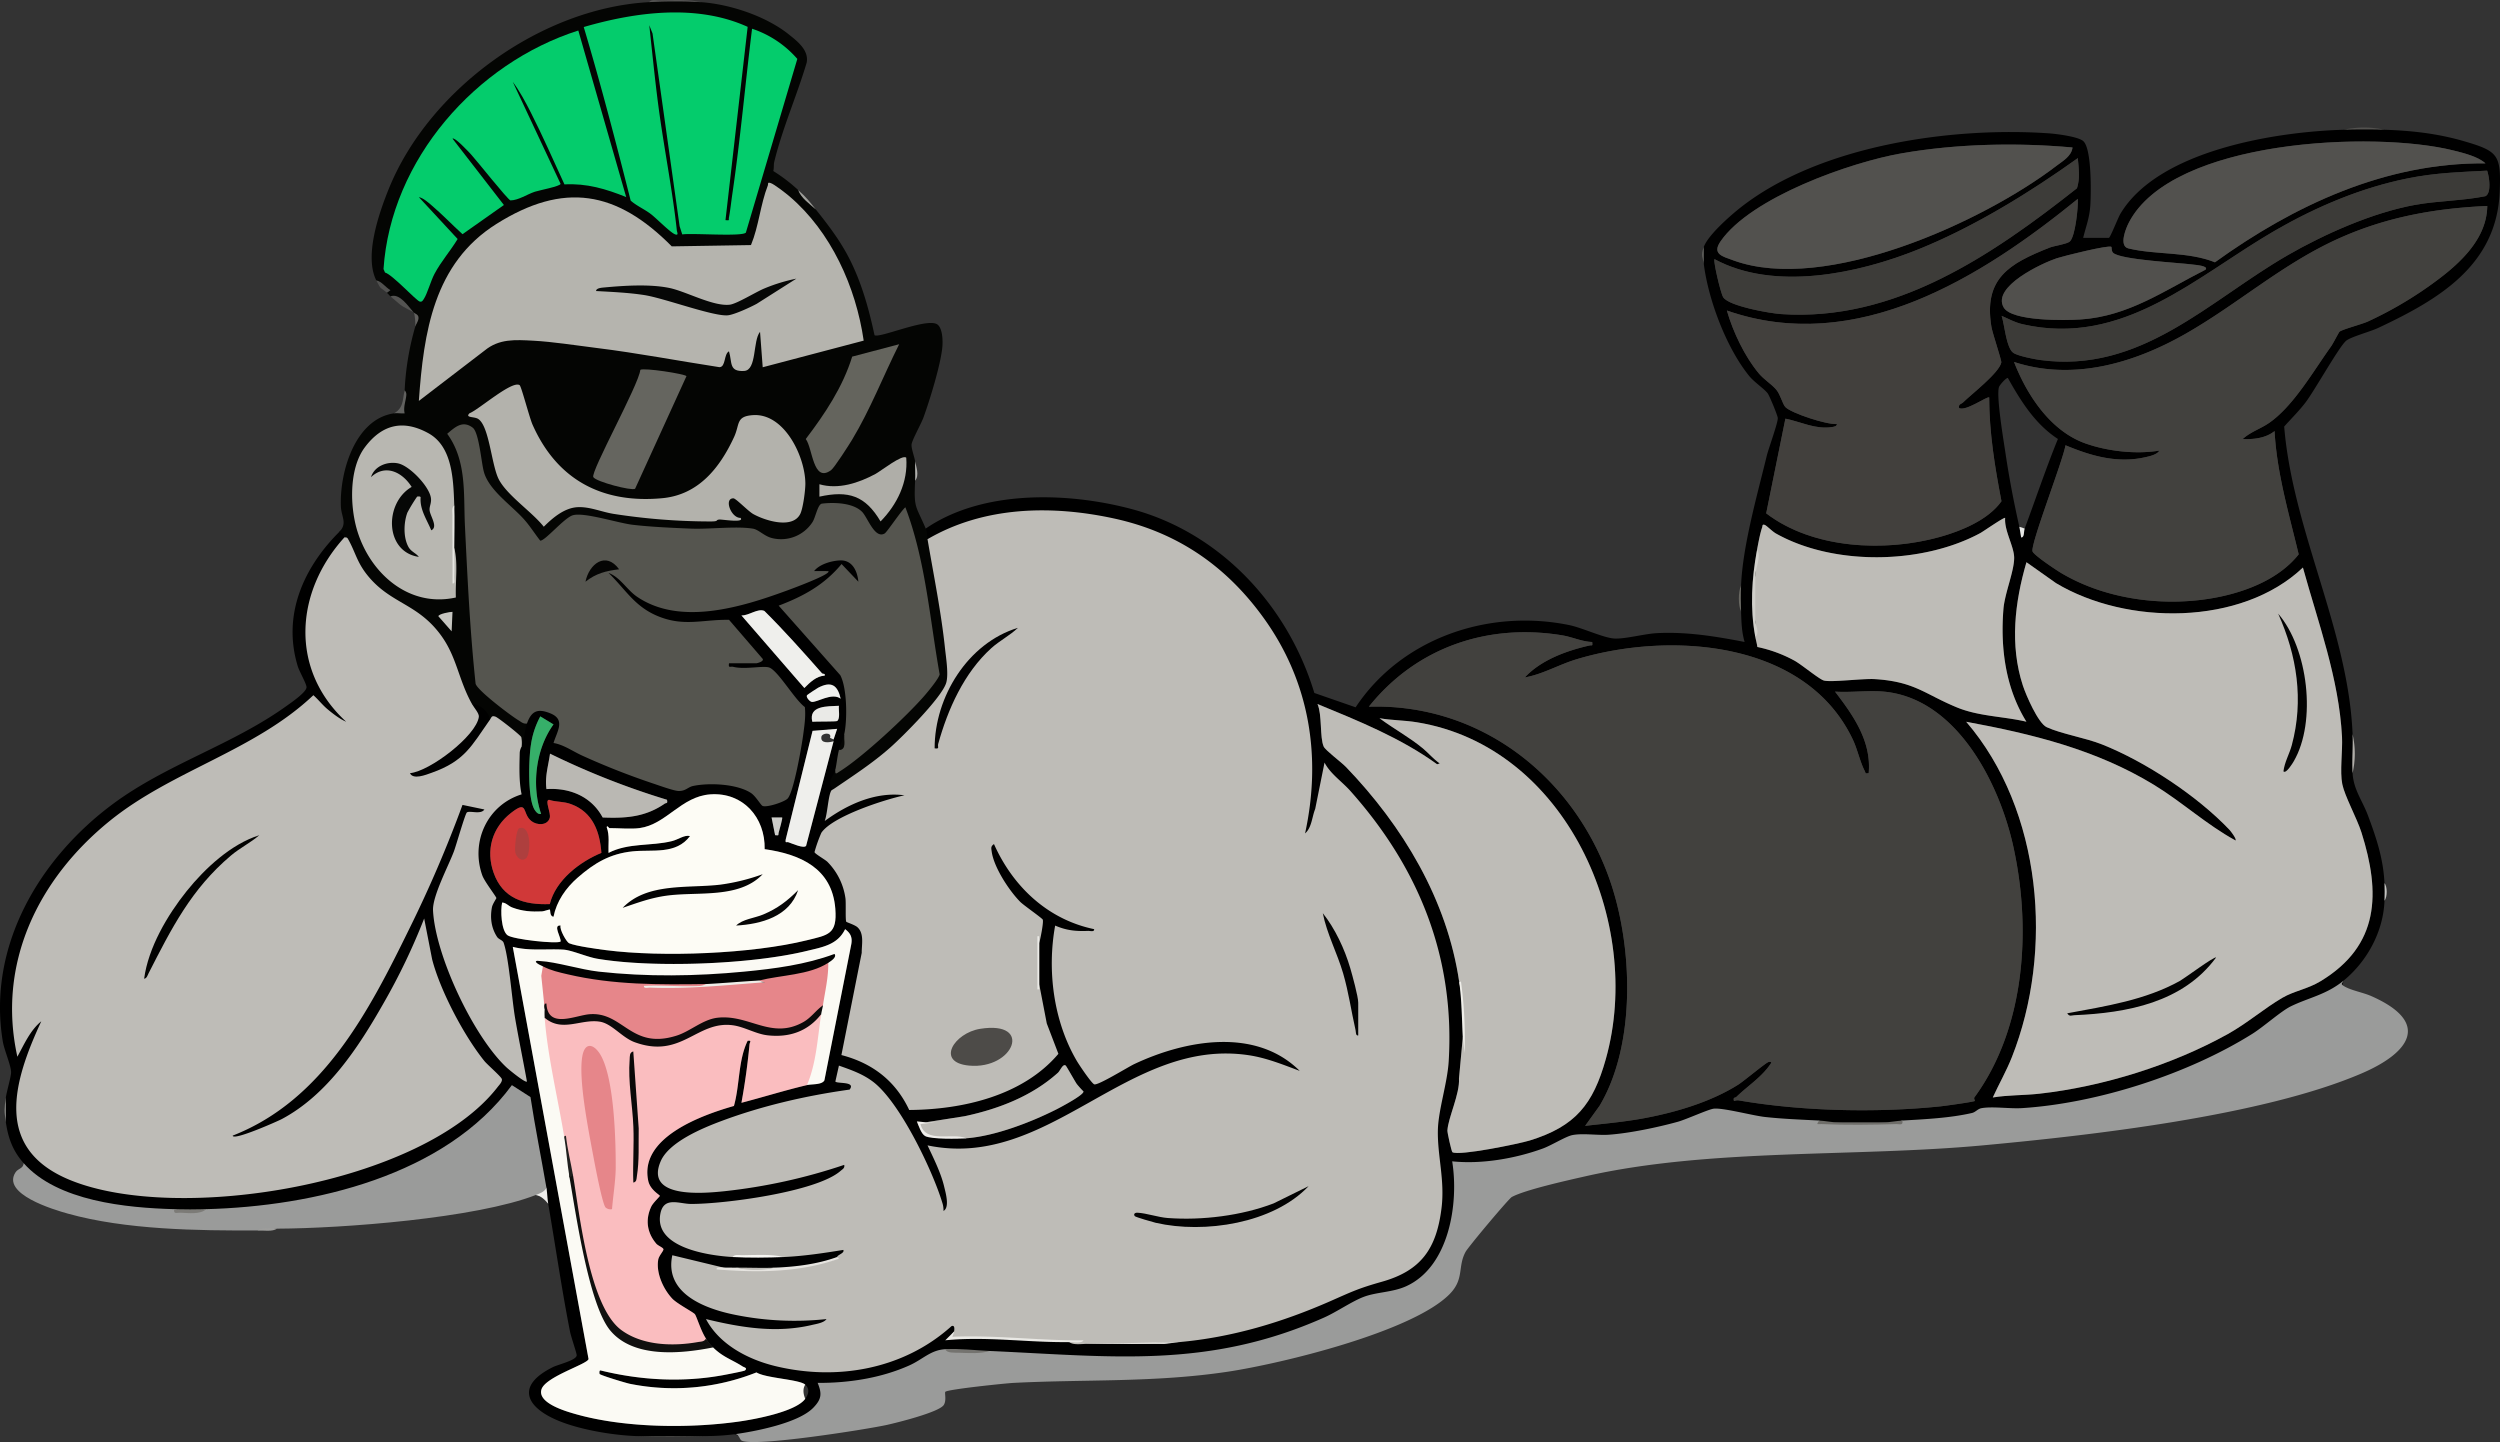 <svg xmlns="http://www.w3.org/2000/svg" xmlns:xlink="http://www.w3.org/1999/xlink" width="1410.485" height="813.594" viewBox="0 0 1410.485 813.594">
  <rect x="0" y="0" width="1410.485" height="813.594" fill="#333333" stroke="none"/>
  <defs>
    <clipPath id="clip-path">
      <rect id="Rechteck_5335" data-name="Rechteck 5335" width="1410.485" height="813.594" fill="none"/>
    </clipPath>
  </defs>
  <g id="Gruppe_12000" data-name="Gruppe 12000" transform="translate(-81.695 -105.795)">
    <g id="Gruppe_12001" data-name="Gruppe 12001">
      <g id="Gruppe_11998" data-name="Gruppe 11998" transform="translate(81.695 105.795)">
        <g id="Gruppe_11997" data-name="Gruppe 11997" clip-path="url(#clip-path)">
          <g id="Gruppe_11996" data-name="Gruppe 11996">
            <g id="Gruppe_11995" data-name="Gruppe 11995" clip-path="url(#clip-path)">
              <path id="Pfad_28025" data-name="Pfad 28025" d="M1404,179a92.679,92.679,0,0,1,23,0c15.456.5,30.065,2.135,45,6.5,19.177,5.607,20.786,7.712,20.043,28.039-1.529,41.833-34.159,61.1-68.684,77.316-4.3,2.02-15.059,4.912-17.889,7.111-3.874,3.011-17.908,28.232-23.053,34.947-3.686,4.809-7.991,9.034-12,13.535,4.8,58.713,36.239,115.148,38.588,173.55a100.26,100.26,0,0,1,0,22c.589,9.461,5.472,15.309,8.659,23.841,4.788,12.816,8.658,24.332,9.341,38.159a18.148,18.148,0,0,1,0,10c-.612,17.187-9.676,34.066-23,45-.747,3.008-1.348,4.16-4.5,5.621q-12.52,6.1-25.431,11.247c-47.692,37.2-112.139,58.931-172.87,56.943-11.742,4.738-29.376,7.657-42.405,6.97A7.51,7.51,0,0,1,1155,738c-1.864,1.788-7,1.784-9.5,1a116.825,116.825,0,0,1-28,0c-2.429.953-7.533.709-9.5-1l-2.827,1.19a319.316,319.316,0,0,1-56.362-5.907,190.87,190.87,0,0,1-79.928,14.955c-19.72,10.2-41.794,16.471-64.783,15.035.181,15.308.082,30.927-6.295,45.8-9.606,22.4-24.034,26.34-46.091,30.306-63.359,39.188-134.884,35.135-206.467,30.868a8.133,8.133,0,0,1-2.631-.791A17.335,17.335,0,0,1,640,868c-8.256.474-16.932.675-25-1q-1.613,2.794-6.232,3.556c-18.376,12.241-40.641,16.889-62.8,17.813,3.85,18.154-28.714,25.943-42.16,27.417A11.377,11.377,0,0,1,496,915a124.583,124.583,0,0,1-15,1c-13.656.387-27.346.568-41,0-12.914-.569-30.173-3.456-42.263-8.237-19.108-7.556-25.718-19.926-4.113-30.639,3.121-1.548,13.2-3.825,13.438-6.633.092-1.1-3.176-10.424-3.744-13.309C398.628,833.325,395.13,808.971,391,785q-4.039-4.852-1-9a38.514,38.514,0,0,1-2.058-4.032,20.622,20.622,0,0,1-1.418-4.147c-2.646-13.907-5.139-27.864-7.33-41.84l-8.139-5.229c-29.987,38.72-77.986,56.779-124.954,64.717-8.32,1.406-40.343,6.248-45.959,3.8A11.924,11.924,0,0,1,198,788c-5.779,1.587-12.362,1.939-18,0l-2.627,1.919c-21.072-.973-43.7-2.827-63.106-11.812C107.472,774.962,96.2,769.42,95,762c-6.1-6.909-8.692-14.131-10-23a74.417,74.417,0,0,1,0-14c.533-3.766,3.061-12.066,2.953-14.415-.186-4.053-3.883-12.391-4.7-17.341C74.45,639.685,103.945,590,145.683,559.183c30.124-22.241,66.894-33.09,97.226-54.774,2.655-1.9,11.714-8.021,11.729-10.9.01-1.887-4.049-8.895-4.918-11.727-8.913-29.053,3.349-55.857,23.28-75.78,2.543-2.875,5.757.487,3,3l-.635,3.756c-24.957,28.508-26.947,71.127,1.866,97.729,1.389,2.234.005,3-2.314,3.749-1.22.4-16.99-11.722-16.184-14.618a161.323,161.323,0,0,1-43.18,30.106c-42.028,20.492-82.255,40.6-107.053,82.063-15.028,25.126-21.658,55.191-16.049,84.143,1.349-3.085,9.646-17.644,13.3-14.455a2.6,2.6,0,0,1,.545,1.866c-16.945,37.323-25.458,73.888,22.885,88.991,60.564,18.922,166.524.683,216.231-39a88.43,88.43,0,0,0,17.455-18.166c-22.728-21.736-37.9-53.6-42.552-84.295-17.279,38.926-37.04,79.211-72.392,104.361-3.521,2.505-32.289,16.111-34.489,13.69-1.884-2.073-2.08-3.669.61-4.976,41.931-17.231,67.459-56.652,87.131-95.638,14.678-29.09,28.412-59,40.362-89.543,11.533-1.91,23.585,7.1,4.741,7.539l-6.649,20.641c-10.606,22.047-14.726,30.711-7,55.058,7.971,25.12,22.215,54.645,43.669,70.274q-6.63-37.529-12.329-73.957c-8.128-5.223-9.035-17.956-4.608-26.038-17.416-19.372-10.432-50.81,14.5-59.549-.885-4.061-2.149-23.387-.221-25.424L376,527l.561-4.63c-1.261-2.971-1.343-7.8,2.439-8.37-2.984-6.829,5.044-10.229,11.883-8.349,9.621,2.645,9.7,9.484,5.877,17.471a353.476,353.476,0,0,0,67.406,26.9c15.228-5.573,38.718-6.931,48.665,8.652,1.374.75,10.542-2.466,11.786-3.7,3.442-3.423,10.809-44.6,9.5-49.4q-9.33-10.378-18.509-20.989a84.044,84.044,0,0,0-15.427.012c-3.381-.049-12.429-1-7.178-4.6,1.468-3.265,13.746-3.127,15.5,0a4.135,4.135,0,0,1,.362-2.138c.465-1.279-15.26-20.258-16.569-20.633-29.322,5.461-50.667-1.61-68.129-26.416.575-5.345,5.506-2.118,8.239.621,24.816,30.1,66.58,15.187,97.426,3.861,4.218-1.549,8.392-3.318,12.508-5.134-6.54-3.9,2-7.571,6.333-9,8.366-2.765,15.614-1.137,18.452,8.143,3.341,10.928-7.148,3.037-10.226-1.964a96.416,96.416,0,0,1-32.372,21.1l33.278,37.9c4.02,10.293,3.838,21.989,2.409,32.816L558,520q.079,5.691-3,9c2.382,2.374,1.4,10.042-2,11a1.82,1.82,0,0,0,1.181,2.6A13.07,13.07,0,0,0,552,551a92.347,92.347,0,0,1-1.86,13.359c9.919-6.244,23.638-12.929,35.615-12.239,14.312.824,1.929,6.644-5.184,7.562-9.679,3.151-19.462,6.628-28.1,12.066-5.972,3.758-7.042,7.29-8.966,13.972,13.643,8.5,18.734,22.962,17.415,38.544,9.912,3.237,9.722,10.6,8.948,19.3l-11.127,56.057c15.883,4.435,30.849,15.226,36.858,30.886,29.111-1.665,60.913-7.463,80.876-30.751-5.4-11.812-8.063-24.265-10.163-36.985l1.7-1.771q-.4-12.052,0-23l-1.655-1.635,1.794-10.8c-12.2-8.146-24.577-21.2-28.261-35.919-1.255-5.013-1.531-11.528,4.941-7.228,10.257,22.156,28.943,39.849,53.112,45.316a2.933,2.933,0,0,1,2.266,4.258c-1.018,2.4-18.072.669-21.064-1.02-5.949,28.88,1.445,61.893,20.451,84.467a195.546,195.546,0,0,0,21.181-11.1c22.807-12.405,71.569-20.577,91.263.3,3.75,3.977,6.517,6.974-.552,6.156-33.152-15.8-67.864-7.743-98.415,9.963L675.947,741c-20.974,11.2-43.666,16.561-67.051,14.573,2.717,3.986,14.069,32.818,6.418,34.581a2.305,2.305,0,0,1-2.826-1.044c-7.056-22.073-18.578-50.169-34.813-67.161-3.3-3.459-17.122-13.1-21.259-12.076a21.345,21.345,0,0,0-1.061,4.726c5.061-.015,11.383,1.98,6.529,7.577-28.41,4.264-56.079,11.071-82.344,21.968C470.2,748.021,444.531,763.192,459,773.9c14,10.356,82.786-7.51,95.465-11.832,10.691-.08,3.165,6.261-2.116,9.185-24.365,13.49-65.684,15.779-93.138,15.167-13.629,19.1,21.329,26.086,34.8,26.514L495,815a212.463,212.463,0,0,1,29,0,11.639,11.639,0,0,1,4.643-2.284c5.071-.919,26.6-3.955,29.452-3.028,2.9.944-.543,7.8-4.095,5.312-10.446,4.682-23.692,7.1-35,6a89.378,89.378,0,0,1-22,0c-1.851,1.34-4.959,1.027-7,0q-3.048-1.089-4.178,1.048l-23.194-5.6a19.819,19.819,0,0,0,.262,7.27c5.508,24.991,64.357,26.778,82.516,24.54,5.23.661,4.309,4.046-.291,5.82-17.7,6.824-42.823,2.926-60.963-1.082,31.988,36.991,98.91,30.628,133.411-.667,3.208-1.811,6.984,3.822,2.437,4.673q-1.2,2.121-1.932,3.743Q651.6,860.308,685,863q5.412,2.028,8.169-.947L695,864h23.5a129.13,129.13,0,0,1,20,0,34.683,34.683,0,0,1,8.5-1l5.513-2.572c32.8-3.353,64.3-15.6,93.55-28.628,27.59-7.69,44.454-14.205,47.1-46a78.056,78.056,0,0,0,.239-11.162,161.273,161.273,0,0,1-1.384-41.318c17.985-69.7-10.1-144.247-62.084-191.866a275.61,275.61,0,0,1-7.08,30.677c-.886,4.41-6.111,7.04-6.32,1.227,26.184-117.785-88.176-209.307-198.079-167.866A28.19,28.19,0,0,1,605,410c-3.065-.329-3.01-4.038-1-6,32.057-22,80.125-20.663,116.422-10.922,50.054,13.432,88.071,54.743,102.816,103.688l23.286,8.087c25.923-39.059,75.041-55.717,120.511-46.388,7.392,1.517,19.445,7.268,25.5,7.587,6.129.323,16.987-2.679,23.973-3.042,16.777-.872,33.124,1.808,49.487,4.983-1.676-5.735-1.784-11.132-2-16.993a39.6,39.6,0,0,1,0-15c.991-22.486,9.069-50.667,14.493-73.007,1.045-4.306,6.361-18.642,6.222-21.337-.075-1.46-4.685-12.6-5.687-13.916-2.051-2.692-7.575-6.286-10.444-9.824C1055.721,302.055,1045.609,275.17,1043,255a27.682,27.682,0,0,1,0-10c2.577-6.778,15.141-17.778,21.085-22.415,44.474-34.689,118.307-45.349,173.405-41.575,4.3.295,16.688,1.817,19.585,4.415,4.821,4.325,4.4,29.388,3.973,36.123-.451,7.18-2.461,11.954-4.048,18.452h14.5c.75,0,5.178-11.344,6.476-13.524C1299.368,190.529,1365.922,180.058,1404,179m80,18.99c-4.218-3.9-12.459-5.884-18.176-7.314-44.638-11.166-158.609-6.372-183.005,40.643-1.77,3.41-5.789,13.3-.274,14.635,15.594,3.767,33.558,1.684,48.8,7.842,44.546-32.165,96.47-56.383,152.655-55.806m-233.005-8.985c-31.4-2.847-65.092-2.121-96.225,3.265-28.864,4.993-85.2,24.867-102.329,49.667-4.987,7.219,1.022,8.519,7.317,10.805,51.7,18.773,140.547-21.6,182.133-53.351,3.548-2.709,8.539-5.482,9.1-10.386M1049.01,252c-.792,1.064,3.493,19.388,4.941,21.549,3.367,5.019,26.209,9,32.559,9.441C1150.736,287.425,1205.691,249.7,1253.5,212c1.868-5.919.968-11.028.487-17-27.261,19.521-58.78,38.9-90,51.486-34.1,13.747-81.22,23.754-114.976,5.514m435.9-49.921c-15.315.79-28.96,1.218-44.119,4.213-26.521,5.24-52.155,16.068-75.464,29.536-44.577,25.757-85.577,65.939-142.53,52.874-4.419-1.014-7.766-2.965-11.794-4.7,1.631,4.845,2.585,18.061,6.611,20.879,2.422,1.694,11.7,3.546,15,4,57.022,7.792,95.29-33.466,139.711-59.055,20.853-12.014,47.928-24.034,71.621-28.379,13.223-2.425,26.836-2.309,40.025-4.975,3.475-1.818,2.179-10.882.937-14.4M1187.005,335.995c-.538-2.219,1.3-2.216,2.294-3.2,4.869-4.8,20.282-16.581,21.535-22.545.214-1.017-5-16.538-5.578-20.01-4.52-27.308,9.927-35.685,32.764-44.724,2.69-1.064,9.916-2.01,11.491-3.509,3.07-2.919,4.746-19.322,4.479-24.011-54.56,44.393-124.9,88.506-197.985,63.005,3.393,11.927,10.06,25.929,18.017,35.473,2.888,3.464,7.291,6.156,9.828,9.172,2.383,2.833,3.53,8.126,5.176,9.824,3.347,3.456,23.409,10.047,28.969,9.536.27,1.308-1.846,1.593-2.736,1.733-9.175,1.448-17.492-2.962-26.253-4.739l-10.831,53.41c26.374,20.176,67.016,21.989,98.041,13.3,12.192-3.414,27.308-9.653,34.7-20.135-3.72-19.268-6.925-38.913-6.916-58.571-1.286-.7-13.365,8.078-16.993,5.985m298-114c-29.114,1.315-56.024,6.058-82.677,17.83-32.428,14.321-57.482,37.166-87.655,54.345-29.236,16.647-63.508,26.665-96.672,15.838,7.326,18.823,20.621,39.073,40.461,46.029,12.492,4.379,28.471,6.193,41.539,3.971-1.253,2.284-5.435,3.178-7.778,3.712-15.921,3.629-30.613-.632-45.209-6.722-1.107,7.887-20.078,56.469-18.545,59.958.991,2.256,13.146,10.35,16.012,12.062,25.894,15.473,60.2,19.614,89.53,13.49,16.382-3.421,34.033-10.6,44.589-23.966-5.5-22.967-12.308-45.754-13.609-69.544-4.982,4.02-11.779,4.747-17.985,4.505,4.3-3.978,10.109-5.781,14.9-9.1,13.779-9.527,25-29.3,34.907-43.093,1.186-1.651,4.459-8.1,4.847-8.391,1.9-1.412,12.419-4.125,16.011-5.751a215.317,215.317,0,0,0,33.641-19.359c15.318-10.791,33.4-25.427,33.689-45.818m-212.088,23.092c-1.3-1.24-27.052,5.179-30.875,6.452-8.064,2.686-36.7,15.907-29.873,27.724,4.578,7.919,34.843,7.348,43.373,6.776,27.091-1.817,47.211-16.308,70.455-28.056,2.095-2.152-5.589-2.723-6.617-2.866-8.03-1.115-40.911-2.706-45.4-6.624-1.172-1.023-.77-3.126-1.063-3.406M1224,404c6.288-16.826,11.967-33.906,18.759-50.543-12.87-8.389-20.887-21.326-28.247-34.418-1.088-.113-4.554,3.961-4.953,5-1.78,4.655,2.58,30.444,3.59,37.266,2.068,13.959,4.737,27.894,7.851,41.692.438,1.943.636,4.031,1.011,5.994,1.949.2,1.424-3.482,1.989-4.994m-152,61c.362,1.932.938,3.857,1.176,5.823a76,76,0,0,1,20.842,7.659c4.061,2.2,14.034,10.565,16.73,11.28,4.16,1.1,22.047-1.236,28.794-.8,22.38,1.433,27.829,8.319,46.1,15.9,12.489,5.183,26.308,5.055,39.357,8.133-11.777-18.958-14.731-41.429-12.983-63.475.713-8.991,6.088-21.4,6.062-29.021-.022-6.382-5.674-15.357-5.083-22.49-.562-.6-12.286,7.6-13.973,8.517-32.733,17.736-82.73,18.6-115.324.28-2.055-1.155-5.116-4.314-6.211-4.794-1.673-.733-1.326.613-1.6,1.361-1.119,3.071-2.241,9.171-2.888,12.631-3,16.048-4.018,32.873-1,49m308.988-39c-34.791,33.078-99.5,32.651-139.294,8.8L1225.007,423c-6.6,22.6-9.468,46.734-2.041,69.532,1.767,5.423,8.632,21.312,13.462,23.538,8.283,3.818,21.747,5.966,31.255,9.745,24.53,9.751,53.659,29,71.857,48.143.769.81,4.167,5.264,3.45,6.04-16.367-8.929-30.18-21.716-46.075-31.415C1264.4,528.74,1228.237,519.878,1191,513.01c42.917,49.911,49.514,129.22,25.769,189.259-3.1,7.831-7.275,15.106-10.759,22.73,8.593-1.435,17.5-1.15,26.348-2.141,35.844-4.013,74.85-16.18,106.313-33.687,10.871-6.049,20.495-14.44,30.633-20.367,6.757-3.951,14.156-4.889,21.61-9.39,33.418-20.182,33.91-49.813,23.106-83.934-2.517-7.947-9.4-20.4-10.8-27.2-1.486-7.223.234-18.872-.181-26.819-1.712-32.824-13.4-64.129-22.053-95.457M545.44,485.622c-10.549-11.946-21.153-23.892-32.471-35.139-3.684-1.694-8.9,2.77-12.968,2.528l35.5,40.972c3.142-3.152,6.8-6.755,11.494-6.994.384-1.484-1.019-.761-1.554-1.367M1144.5,496c-8.768-.811-18.61.6-27.5,0,10.326,13.489,20.61,27.987,18.995,45.995-2.258.415-1.6-.1-2.234-1.271-2.4-4.419-4.134-12.176-6.584-17.4-26.387-56.267-103.115-61.482-155.944-45.59-10.007,3.01-19.154,8.488-29.233,10.257,9.125-9.848,23.612-15.1,36.5-18.011,1.55-.35,1.744.687,1.5-1.973-5.752-.179-11.205-2.808-16.775-3.735-42.151-7.014-82.507,6.8-109.224,40.234,62.8-1.915,115.28,39.263,135.742,97.248,13.173,37.326,15.237,93.017-5.578,127.916L976.01,741c11.1-1.287,22.188-2.237,33.2-4.292,18-3.361,37.574-9.153,53.1-18.9,3.2-2.011,15.753-12.538,17.183-12.822.563-.111,1.652-.246,1.507.512-5.165,7.972-13.254,12.889-19.715,19.219-.566.555-1.978-.056-1.27,2.284a5.536,5.536,0,0,1,2.778-.35c35.513,6.125,77.837,7.088,113.7,3.344,2.545-.265,18.647-2.482,19.44-3.065.079-.058-.707-1.417-.324-1.938,28.778-39.214,32.316-95.257,21.9-142-7.944-35.66-32.029-83.2-73.011-86.989m-588.506,4c-1.751-7.764-5.345-10.032-12.7-6.2-.7.364-6.076,3.911-6.291,4.222-.729,1.054,1.468,3.548,2.628,3.775,2.763.541,11.442-5.521,16.359-1.8M905,660c1.422,9.764,1.472,21.065,2,31l-2.166,23.334c.54,8.631-6.133,22.1-6.525,29.308-.064,1.177,2.3,11.886,2.827,12.224,3.519,2.253,37.6-4.737,43.626-6.6,25.812-8,35.753-20.345,42.954-46.046,21.577-77.01-22.54-176.213-106.531-189.9-7.269-1.184-14.045-1.074-21.184-2.306,7.989,5.961,16.748,10.624,24.472,17.018,3.24,2.683,5.989,6.077,9.522,8.478l-1.479.484C871.953,522.127,848.32,512.6,825.009,503c2.69,6.1,1.221,18.824,3.5,23.986.96,2.172,9.9,8.774,12.513,11.487C873.131,571.814,898.218,613.423,905,660M555,504c-6.543.338-17.265-.209-15.008,9.008,1.828-.2,13.47,0,14.03-.421,1.829-1.388.715-6.3.978-8.587m-168.009,61c-5.508-16.146-3-36.683,6.988-50.5l-7.446-4.527a48.163,48.163,0,0,0-5.262,15.805c-1.282,7.766-2.058,31.116,2.26,37.19.833,1.173,1.786,2.351,3.46,2.03M552,523l2-5.993-13.86,1.129-15.17,61.357c-.307,2.278.528,1.155,1.548,1.505,2.229.763,8.715,3.694,9.978,2.02L552,524c-.013-.333.017-.668,0-1m-94,34.014a441.489,441.489,0,0,1-65.992-26.009c-.922,6.793-2.956,12.755-2.01,20,13.086-.894,25.4,4.18,31.709,16.013,13.013.534,24.067-.235,34.991-7.788.875-.6,1.855.165,1.3-2.216M442.5,573c-4.776.642-11.876,0-17,0-.229,0-1.331-1.9-1.512-.488,1.735,4.649.814,9.632,1.022,14.488,11.263-5.83,24.056-3.713,35.825-6.665,3.671-.922,7.023-3.633,10.16-2.84-7.9,10.608-21.2,7.47-32.374,8.626-12.777,1.323-21.585,6.6-31.092,14.908-6.592,5.763-11.809,13.256-13.541,21.969-2.217-.14-1.736-3.74-2.007-4-.291-.278-3.271.948-4.478,1-6.025.264-11.128-.071-16.8-2.207-2.219-.835-3.436-2.718-5.7-2.788-1.006,4.268-.569,15.768,3.034,18.456,3.2,2.385,28.228,5.05,29.957,3.532.377-2.223-4.576-9.586,0-9-.808,2.1,3.406,9.391,4.788,9.974,3.892,1.641,16.059,3.287,20.847,3.9,31.639,4.074,82.246,2.1,113.188-5.554,12.2-3.016,17.289-3.3,16.164-17.8-1.769-22.8-19.637-30.743-39.871-33.628.39-17.877-12.218-32.231-30.65-30.917-16.528,1.178-24.859,17-39.96,19.032M421,586.987c-.871-11.978-4.835-22.937-17.019-27.472-4.651-1.731-8.085-1.041-12.5-2.468-2.613.209,1.193,7.392.367,10.24-1.242,4.284-7.085,4.308-10.362,1.722-5.452-4.3-1.578-12.306-11.511-4.534-10.674,8.351-14.292,21.031-9.754,33.8,5.17,14.547,17.247,18.152,31.665,17.6,3.347-13.512,16.9-23.854,29.118-28.891M522.995,567l-5.986,0,2,10c2.638.289,1.582-.046,2.011-1.476.4-1.322,2.329-8.182,1.978-8.524M537,718c2.774-.656,8.418-.048,9.82-2.68L562,638.469c.686-3.868-.468-6.2-3.5-8.451-4.26,8.883-12.864,10.151-21.682,12.3-31.177,7.6-86.511,9.717-118.041,4.407-6-1.012-14.418-4.86-19.235-5.155-9.179-.561-19.017.887-28.541-1.559l42.74,232.505c-.234,2.828-24.4,9.95-26.566,17.2-2.337,7.816,14.162,12.465,19.61,14,27.28,7.686,63.57,8.07,91.573,4.141,9.01-1.264,32.31-5.524,37.643-12.857,1.864-2.563,2.692-5.568,0-8-3.338-3.016-22.249-3.59-27.517-6.9a125.994,125.994,0,0,1-71.494,6.412c-2.292-.486-16.218-4.692-16.985-5.527-.088-.1-.377-2.111.508-2,22.413,5.524,45.916,6.861,68.717,2.742,1.764-.319,12.281-2.307,12.774-2.735,1.642-1.425-.567-1.768-1.291-2.236C494.595,872.807,489.747,871.619,484,866a26.822,26.822,0,0,1-4-5c-2.832-4.236-5.292-12.557-6.253-13.747-.921-1.139-10.067-5.926-12.739-8.761-5.07-5.381-9.206-14.422-7.95-21.942.4-2.4,3.161-5.012,2.934-5.988-.218-.934-3.026-1.932-3.991-3.063-5.237-6.132-6.331-13.514-2.892-20.889,1.051-2.254,4.872-5.719,4.873-6.11,0-.55-5.437-3.33-6.534-8.446-5.252-24.48,30.146-37.08,48.328-42.278,3.361-11.878,2.338-25.648,7.739-36.767,2.5-.333,1.182.7,1.053,2.047q-1.59,16.575-4.562,32.939C512.33,724.765,524.6,720.932,537,718m67,21c-1.706-.118-3.357-.434-5.009-.491,1.025,2.454,2.48,7.092,4.73,8.27,3.493,1.829,18.664,1.574,23.279,1.221,15.978-1.22,36.061-8.922,50.379-16.121,2.558-1.286,16.03-8.39,15.59-10.315a51.409,51.409,0,0,1-3.8-4.234c-1.185-1.745-5.728-9.937-6.19-10.323-1.579-1.317-3.131,2.879-4.429,4.041-14.729,13.2-33.356,20.372-52.518,24.486Z" transform="translate(-81.695 -105.795)"/>
              <path id="Pfad_28026" data-name="Pfad 28026" d="M448,107a121.32,121.32,0,0,1,29,0c16.306,1.091,36.675,7.837,49.481,18.019,4.915,3.909,11.808,9.13,10.3,16.227-5.532,18.569-13.65,36.963-18.245,55.778-.414,1.694-.09,3.557-.555,5.269A92.859,92.859,0,0,1,532,213l10,11c7.095,8.891,13.656,17.467,18.858,27.642,6.958,13.612,11.026,28.367,14.24,43.261,2.652,1.88,28.2-9.363,34.882-6.376,3.6,1.609,3.726,9.712,3.362,13.321-1.011,10.03-7.031,29.556-10.595,39.4-1.333,3.686-6.519,12.838-6.75,15.35-.2,2.132,1.542,6.78,2,9.4a25.5,25.5,0,0,1,0,11c-.743,15.789.271,13.6,6,27,.861,2.014.668,4.048,1,6l1.865,2.978c4.759,22.447,9.747,46.142,11.113,68.79.45,7.461.051,10.26-4.15,16.5-13.267,19.714-37.27,38.877-57.06,51.9a5.8,5.8,0,0,1-2.2.686A13.154,13.154,0,0,1,552,551c-4.51-4,.158-7.18,1-11q1.816,1.935,1.46-.614c8.534-3.99,56-47.761,55.432-53.22-3.059-29.5-9.353-61.941-18.412-89.986l-8.789,11.576c-3.107,2.747-6.759,1.522-9.237-1.467-5.933-12.886-13.814-15.969-27.433-14.515-6.049,20.583-23.771,25.3-40.816,14.122a576.954,576.954,0,0,1-68.617-2.3,115.757,115.757,0,0,0-31.7-4.957q-8.565,7.428-17.666,13.866l-1.432-.08a185.741,185.741,0,0,0-24.135-26.089c-8.71-9.766-10.118-16.635-11.595-29.068-1.017-8.9-5.33-13.833-13.306-6.452a56.005,56.005,0,0,1,8.106,24.543c1.686,38.183,3.48,77.142,7.087,115.671.27,2.89,21.744,18.969,26.044,21.014L379,514c-1.588,4.444-1.4,8.769-3,13l-1.311-.447C374.13,520.527,363.9,512.908,358,512l-2.094-.765A19.6,19.6,0,0,0,348,503q-4.618-1.777-6.149-8.337c-5.354-16.114-9.95-28.931-23.437-40.009C298.752,443.418,282.16,431.758,276,409c-.477-.581-.307-2.516-3-3,4.925-4.923,1.251-8.528,1.013-14.513-.756-19.031,7.8-49.265,29.987-52.487,5.939-1.008,6.3-8.079,6-13a154.491,154.491,0,0,1,6-36q1.995-4.8-1-8a41.98,41.98,0,0,0-13-9c-.51-.433-1.235-1.309-2-2a23.079,23.079,0,0,0-6-7c-6.866-13.638,1.344-37.53,6.985-51.515C323.75,156.045,387.051,110.264,448,107" transform="translate(-81.695 -105.795)" fill="#040503"/>
              <path id="Pfad_28027" data-name="Pfad 28027" d="M1404,659c-.959,1.914-1.968,1.918.27,3.24,4.158,2.455,10.584,3.451,15.4,5.587,33.951,15.051,21.38,32.039-5.7,43.641-55.8,23.9-152.111,34.84-213.477,40.524-72.843,6.746-154.326,1.541-224.5,17.5-9.35,2.126-33.962,7.59-41.355,11.645-1.773.973-24.539,28.124-26.068,30.932-4.617,8.475-.588,15.347-9.077,23.923-21.073,21.29-95.12,39.225-125.264,43.736-41.166,6.16-79.748,4.194-120.715,6.285-4.426.226-37.132,3.622-38.468,5.029-.537.566.839,5.04-.965,7.539-2.92,4.048-26.061,9.81-31.888,11.111-11.176,2.495-75.932,12.751-82.182,8.808-1.191-.751-1.353-3.87-4.007-3.5,11.89-1.635,36.118-6.3,44.535-14.965,4.715-4.855,4.98-7.913,2.469-14.029,17.432.107,35.673-2.692,51.67-9.832,7.678-3.428,12.036-8.716,20.326-9.174,7.989,1.763,16.773,1.4,25,1,68.932,3.068,123.052,10.291,188.673-18.827,7.159-3.176,15.642-9.113,22.333-11.667,7.3-2.788,16.326-2.543,23.991-6.009,24.37-11.021,29.821-46.872,26.008-70.492,16.507,1.727,35.6-1.542,51.243-7.257,4.684-1.712,12.827-6.776,16.477-7.523,5.93-1.212,14.372.231,20.765-.235,11.7-.853,27.347-4.135,38.726-7.274,4.975-1.372,17.355-7.084,20.4-7.419,5.236-.575,21.983,3.929,28.9,4.691,10.054,1.108,20.387,1.48,30.488,2.012.284.538.586.969.948,1.028,6.617,1.078,42.244,1.588,44.815-.551A2.622,2.622,0,0,1,1155,738c12.76-.757,26.823-1.4,39.241-4.259,2.071-.477,3.258-2.312,5.3-2.7,6.123-1.162,16.1.387,22.949-.051,42.765-2.732,93.833-19.264,130.031-41.969,6.308-3.956,16.132-12.759,21.573-15.427,10.154-4.978,20.092-6.541,29.906-14.594" transform="translate(-81.695 -105.795)" fill="#9a9b9a"/>
              <path id="Pfad_28028" data-name="Pfad 28028" d="M198,788c60.586-1.611,134.858-18.767,172.5-69.983l10.49,6.739c2.62,17.138,6.069,34.175,9.013,51.244-.251,4.847-1.724,4.642-6,4-33.771,13.146-108.92,18.841-146,19l-11,1c-33.918.16-74.32-.365-107.016-9.484-7.944-2.216-37.835-11.095-29.431-23.469,1.36-2,4.49-2.06,4.447-5.047,19.045,21.576,58.081,25.246,85,26,1.224.209,2.359.41,1.255,1.084,5.445.347,11.483.455,16.745-1.084" transform="translate(-81.695 -105.795)" fill="#9a9b9a"/>
              <path id="Pfad_28029" data-name="Pfad 28029" d="M481,916H440c13.063.575,27.881.376,41,0" transform="translate(-81.695 -105.795)" fill="#62615e"/>
              <path id="Pfad_28030" data-name="Pfad 28030" d="M315,282c-.278-.317-5.8-2.931-7.329-4.169-1.934-1.564-3.783-3.23-5.671-4.831,5.051-2.028,10.013,5.552,13,9" transform="translate(-81.695 -105.795)" fill="#535351"/>
              <path id="Pfad_28031" data-name="Pfad 28031" d="M477,107a268.712,268.712,0,0,0-29,0c1.038-1.656,3.8-1,5.486-1.017,7.561-.08,16.293-.743,23.514,1.017" transform="translate(-81.695 -105.795)" fill="#545352"/>
              <path id="Pfad_28032" data-name="Pfad 28032" d="M310,326a3.389,3.389,0,0,1,.959,2.313c-.063,3.033-1.877,7.11-.953,10.692-1.925.192-4.155-.274-6.006-.005,5.459-3.112,4.731-7.623,6-13" transform="translate(-81.695 -105.795)" fill="#61615f"/>
              <path id="Pfad_28033" data-name="Pfad 28033" d="M294,264c3.122.582,5.15,3.9,8,5.5l-2,1.5c-4.033-3.642-2.995-1.032-6-7" transform="translate(-81.695 -105.795)" fill="#50504f"/>
              <path id="Pfad_28034" data-name="Pfad 28034" d="M1427,179c-7.515-.243-15.48-.209-23,0a53.358,53.358,0,0,1,23,0" transform="translate(-81.695 -105.795)" fill="#53524f"/>
              <path id="Pfad_28035" data-name="Pfad 28035" d="M1409,542c-.451-7.24.292-14.729,0-22a48.845,48.845,0,0,1,0,22" transform="translate(-81.695 -105.795)" fill="#b0ada8"/>
              <path id="Pfad_28036" data-name="Pfad 28036" d="M391,785c-1.809-2.237-4.013-4.472-7-5,2.347-.913,4.7-1.7,6-4,.47,2.728.51,6.157,1,9" transform="translate(-81.695 -105.795)" fill="#efeeec"/>
              <path id="Pfad_28037" data-name="Pfad 28037" d="M542,224c-3.452-3.066-8.437-6.532-10-11,4.756,4.222,6.294,6.357,10,11" transform="translate(-81.695 -105.795)" fill="#9f9f9b"/>
              <path id="Pfad_28038" data-name="Pfad 28038" d="M1064,451c-1.665-3.7-1.692-11.091,0-15-.212,4.8-.175,10.191,0,15" transform="translate(-81.695 -105.795)" fill="#696862"/>
              <path id="Pfad_28039" data-name="Pfad 28039" d="M85,739c-.979-6.636-.925-7.466,0-14Z" transform="translate(-81.695 -105.795)" fill="#8b8b87"/>
              <path id="Pfad_28040" data-name="Pfad 28040" d="M598,377c.172-3.644-.12-7.351,0-11,.554,3.152,2.545,8,0,11" transform="translate(-81.695 -105.795)" fill="#afafac"/>
              <path id="Pfad_28041" data-name="Pfad 28041" d="M316,290c.1-1.728-.072-6.941-1-8,.635.733,2.49,1.048,2.774,2.6.368,2.009-1.349,3.93-1.774,5.4" transform="translate(-81.695 -105.795)" fill="#62615f"/>
              <path id="Pfad_28042" data-name="Pfad 28042" d="M238,799c-2.637,1.839-7.543.984-11,1,2.636-1.838,7.543-.985,11-1" transform="translate(-81.695 -105.795)" fill="#9e9e9c"/>
              <path id="Pfad_28043" data-name="Pfad 28043" d="M1427,614c.116-3.254.16-6.753,0-10,1.661,2.022,1.709,7.786,0,10" transform="translate(-81.695 -105.795)" fill="#c4c4c1"/>
              <path id="Pfad_28044" data-name="Pfad 28044" d="M1043,255c-.55-4.252-2.007-4.722,0-10Z" transform="translate(-81.695 -105.795)" fill="#5c5c59"/>
              <path id="Pfad_28045" data-name="Pfad 28045" d="M605,410c31.833-18.579,69.849-19.36,105.189-11.689,35.763,7.762,63.421,26.853,84.626,56.374C820.606,490.591,827.4,532.864,818.01,576c3.792-3.263,3.909-9.422,5.706-13.784l5.271-26.208c3.136,6.222,9.828,10.709,14.527,15.978,38.608,43.289,59.08,93.655,55.528,152.556-.753,12.492-5.871,27.418-6.11,38.949-.3,14.482,4.026,28.1,2.052,43.993-2.831,22.8-11.484,35.2-33.558,41.442-13.416,3.8-16.728,5.5-29.067,10.933C805.207,851.807,776.747,860.351,747,863q-25.957,1.116-52,1c-3.137-.017-7.7.828-10-1a653.132,653.132,0,0,0-66.524-2.14q-.432-1.605,1.524-3.86c.154-1.091.516-3.842-1.487-2.992-27,24.321-64.55,31.026-99.518,22.5-15.29-3.73-31.46-12.154-38.994-26.5,19.776,4.806,39.691,8.086,59.823,3.315,2.334-.553,6.808-1.213,8.171-3.314a168.708,168.708,0,0,1-51.182-2.323c-17.166-3.4-40.442-12-35.8-33.689L490,821c16.612,3.028,35.983,1.161,53.375-2.3,4.089-.813,11.294-2.374,10.625-3.7.187-1.273,4.376-2.172,3.487-4.013-11.018,1.8-22.328,3.5-33.487,4.013a201.067,201.067,0,0,0-29,0c-13.7-.811-44.22-5.276-40.757-24.265,1.85-10.144,10.6-5.725,17.21-5.687,18.424.106,70.923-6.72,84.464-18.63,1.14-1,2.474-1.53,2.078-3.413a317.111,317.111,0,0,1-67.619,14.871c-12.074,1.248-45.058,4.274-35.92-16.919,4.7-10.9,23.656-18.722,34.3-22.7,22.951-8.59,48.009-14.352,72.28-17.72,3.707-4.8-7.071-3.173-8.038-4.548L555.011,707c6.955,2.478,13.372,4.649,19.318,9.17,15.028,11.424,33.416,49.766,38.965,68.035A13.4,13.4,0,0,1,614.01,789c3.64-2.005,1.18-10.336.344-13.854-1.827-7.69-6-15.98-9.353-23.137,68.746,14.343,112.788-61.25,181.341-50.851,10.022,1.52,19.261,5.32,28.658,8.832-24.912-24.778-64.612-17.392-93.358-3.848-3.542,1.669-20.711,12.343-22.618,11.414-1.715-.835-8.461-10.918-9.829-13.25C676.068,681.935,672.4,653.35,677.009,628c6.312,2.732,11.645,3.291,18.5,3,1.214-.052,3.716.76,3.482-.987-26.115-5.424-45.793-23.974-56.494-47.991-1.906,1.308-1.563,2.264-1.29,4.244,1.225,8.892,9.847,22.052,16.14,28.386,1.92,1.933,12.519,9.269,12.7,10.058.443,1.927-1.365,10.752-2.048,13.292l0,23,4.281,22.214,6.557,17.142c-20.1,23.759-54.2,31.485-84.176,31.686-7.7-16.442-20.777-26.444-38.252-30.992l11.464-57.671c-.037-4.74,1.476-10.808-2.36-14.4-1.5-1.4-6.143-2.8-6.356-3.141-.582-.93-.114-10.3-.442-13.063a36.3,36.3,0,0,0-10.23-20.77c-1.286-1.26-7.1-4.491-7.254-5.468a81.386,81.386,0,0,1,3.885-10.919c6.379-9.325,35.705-18.734,46.888-21.122-16.283-2.158-32.2,5.106-45,14.5,1.534-4.269,1.89-12.989,3.409-16.588.443-1.049.886-.937,1.581-1.412,10.914-7.455,22.058-14.657,32.014-23.486,7.175-6.363,29.1-28.295,31.531-36.47,1.428-4.792-.109-14.08-.673-19.416C612.716,451.2,608.453,430.279,605,410" transform="translate(-81.695 -105.795)" fill="#bebcb7"/>
              <path id="Pfad_28046" data-name="Pfad 28046" d="M276,409c.077.094,1.324-.38,1.965.742,4.524,7.923,5,13.581,12.009,21.784,12.813,15,27.472,14.948,40.423,32.577,9.108,12.4,9.86,25,17.6,38.9,2.319,1.171,4.923,2.982,5.654,5.615,2.6,9.381-21.434,27.705-29.27,31.352,14.536-4.117,23.113-15.159,30.769-27.383L358,512c1.117-1.588.993-2.654,3.3-1.847,1.462.512,14.162,10.458,14.512,11.553A17.11,17.11,0,0,1,376,527a8.35,8.35,0,0,0-1.073,3.381c-.169,7.605-.509,16.307,1.072,23.586-19.3,5.97-28.933,26.789-22.187,45.721,1.246,3.5,7.922,12.039,7.94,12.792.007.291-2.162,3.329-2.522,5.254-1.1,5.894-.346,11.62,2.9,16.632.957,1.475,3.177,1.824,3.7,3.3,2.985,8.443,4.672,31.907,6.482,42.518,2.039,11.957,4.549,23.876,6.681,35.809-.933.931-10.294-6.819-11.522-7.968-18.714-17.5-40.162-63.086-41.463-88.548-.408-7.971,8.531-24.776,11.739-33.228,1.283-3.381,6.406-21.484,7.39-22.11,1.775-1.13,7.845,1.409,9.855-1.645l-12.361-2.579a702.471,702.471,0,0,1-29.775,69.443C290.01,675.984,264.179,726.47,212.99,746.5c.123,3.123,25.554-8.2,27.681-9.329,25.844-13.75,43.4-40.651,57.5-65.5a355.566,355.566,0,0,0,22.84-47.665l4.484,23c4.529,17.628,18.057,43.31,29.535,57.465,1.678,2.07,9.557,8.846,9.815,10.174.3,1.523-1.444,3.23-2.33,4.378-42.447,55.053-180.522,77.63-241.5,52.461-43.126-17.8-31.82-55.4-16.027-89.483-6.278,5.123-9.673,13.019-13.495,19.995-11.63-52.58,11.732-100.289,52.03-132.97,35.243-28.583,81.754-39.541,114.975-71.009,2.8,2.489,5.152,5.554,8.03,7.954,2.941,2.453,6.932,5.55,10.47,7.02-31.918-29.267-29.034-73.117-1-103.99" transform="translate(-81.695 -105.795)" fill="#bebcb7"/>
              <path id="Pfad_28047" data-name="Pfad 28047" d="M1144.5,496c40.982,3.791,65.067,51.329,73.011,86.989,10.413,46.743,6.875,102.786-21.9,142-.383.521.4,1.88.324,1.938-.793.583-16.9,2.8-19.44,3.065-35.867,3.744-78.191,2.781-113.7-3.344a5.536,5.536,0,0,0-2.778.35c-.708-2.34.7-1.729,1.27-2.284,6.461-6.33,14.55-11.247,19.715-19.219.145-.758-.944-.623-1.507-.512-1.43.284-13.98,10.811-17.183,12.822-15.524,9.749-35.1,15.541-53.1,18.9-11.009,2.055-22.1,3.005-33.2,4.292l8.159-11.33c20.815-34.9,18.751-90.59,5.578-127.916-20.462-57.985-72.942-99.163-135.742-97.248,26.717-33.432,67.073-47.248,109.224-40.234,5.57.927,11.023,3.556,16.775,3.735.24,2.66.046,1.623-1.5,1.973-12.888,2.916-27.375,8.163-36.5,18.011,10.079-1.769,19.226-7.247,29.233-10.257,52.829-15.892,129.557-10.677,155.944,45.59,2.45,5.225,4.184,12.982,6.584,17.4.637,1.172-.024,1.686,2.234,1.271,1.615-18.008-8.669-32.506-18.995-45.995,8.89.6,18.732-.811,27.5,0" transform="translate(-81.695 -105.795)" fill="#42413e"/>
              <path id="Pfad_28048" data-name="Pfad 28048" d="M1380.988,426c8.655,31.327,20.341,62.632,22.053,95.456.415,7.948-1.305,19.6.181,26.82,1.4,6.8,8.281,19.254,10.8,27.2,10.8,34.121,10.312,63.751-23.106,83.933-7.454,4.5-14.853,5.44-21.61,9.39-10.138,5.928-19.762,14.319-30.633,20.368-31.463,17.507-70.469,29.674-106.313,33.687-8.848.99-17.755.706-26.348,2.141,3.484-7.624,7.661-14.9,10.759-22.731,23.745-60.038,17.148-139.347-25.769-189.258,37.237,6.868,73.4,15.73,105.915,35.574,15.9,9.7,29.708,22.487,46.075,31.415.717-.775-2.681-5.23-3.45-6.039-18.2-19.143-47.327-38.393-71.857-48.143-9.508-3.779-22.972-5.928-31.255-9.745-4.83-2.226-11.695-18.116-13.462-23.539-7.427-22.8-4.56-46.931,2.041-69.532l16.688,11.8c39.8,23.847,104.5,24.274,139.293-8.8" transform="translate(-81.695 -105.795)" fill="#bebcb7"/>
              <path id="Pfad_28049" data-name="Pfad 28049" d="M379,514c-2.091.331-3.17-.866-4.715-1.779-4.212-2.487-23.579-17.107-24.265-20.741-3.164-29.586-4.571-59.391-6.01-88.99-.863-17.754,1.157-36.672-10.013-51.957,4.42-3.758,8.686-7.791,14.409-3.436,3.536,2.691,4.844,19.538,6.243,24.754,2.832,10.562,15.578,18.9,22.865,27.135,3.279,3.705,5.919,7.968,8.971,11.838,2.724.224,13.652-13.04,18.484-14.351,6.477-1.757,25.362,4.415,33.658,5.4,10.184,1.209,22.557,1.748,32.832,2.168,10.531.431,25.263-1.534,34.984.016,3.487.555,6.579,4.55,11.51,5.484a21.127,21.127,0,0,0,22.054-9.034c1.855-2.75,3.021-10.289,5.454-10.575,6.81-.8,17.38-.52,22.545,4.562,3.21,3.158,7.164,15.556,12.8,12.287,1.361-.789,9.264-12.794,11.694-14.776,11.4,29.937,13.724,62.76,19.338,94.258-.489,2.4-6.387,9.508-8.319,11.751-10.15,11.783-35.081,34.9-48.023,42.978-1.994,1.244-2.74,2.185-2.491-.992.772-3.5,1.005-6.934,2-11a12.744,12.744,0,0,0,3-9c1.8-7.961,1.636-26.029-2.231-33.268L521.019,447.5c14.109-5.372,25.7-11.713,35.481-23.482L565.99,434c-.589-6.1-3.47-12.362-10.438-12.022-4.8.234-11.478,2.119-14.547,6.012l7.995.02c2.243,1.638-21.852,10.436-23.463,11.027-25.2,9.235-60.08,20.072-84.471,3.4-5.72-3.91-9.339-10.868-16.066-13.424,9.819,9.5,14.676,19.016,28.02,24.47,14.689,6,25.139,1.777,39.992,2.015l18.98,22.018c.871,1.533-3.278,2.487-3.492,2.487H493c-.476,3.032.751,1.6,2.433,2.023,6.729,1.7,17.388-.954,20.552.5,5.125,2.356,14.238,18.195,19.807,22.18.575,5.206-.251,10.527-.934,15.655-.834,6.261-5.385,32.846-8.91,36.09-2.151,1.978-11.78,5.063-14.014,4.037-1.071-.491-3.816-5.512-6.6-7.32-7.923-5.15-23.533-5.839-32.6-3.931-2.874.6-4.216,2.939-8.2,2.822-2.817-.083-11.4-3.254-14.748-4.346a417.036,417.036,0,0,1-39.463-15.537c-5.365-2.42-10.549-6.223-16.329-7.183,1.981-6.58,6.925-13.168-1.766-16.719-7.3-2.98-10.728-1.278-13.232,5.729" transform="translate(-81.695 -105.795)" fill="#55554f"/>
              <path id="Pfad_28050" data-name="Pfad 28050" d="M1485,222c-.29,20.391-18.372,35.027-33.689,45.818a215.2,215.2,0,0,1-33.642,19.359c-3.592,1.627-14.114,4.34-16.01,5.751-.388.29-3.661,6.74-4.847,8.391-9.9,13.789-21.128,33.566-34.907,43.093-4.8,3.315-10.607,5.118-14.9,9.1,6.2.242,13-.484,17.985-4.505,1.3,23.79,8.11,46.577,13.609,69.545-10.556,13.368-28.207,20.545-44.589,23.965-29.329,6.124-63.636,1.984-89.531-13.489-2.865-1.713-15.021-9.807-16.012-12.063-1.532-3.489,17.438-52.071,18.546-59.958,14.6,6.09,29.288,10.351,45.209,6.723,2.343-.535,6.525-1.429,7.777-3.713-13.068,2.222-29.046.409-41.538-3.971-19.841-6.956-33.135-27.206-40.461-46.029,33.164,10.827,67.436.809,96.672-15.837,30.173-17.18,55.227-40.025,87.654-54.346,26.654-11.771,53.563-16.514,82.678-17.83" transform="translate(-81.695 -105.795)" fill="#42413e"/>
              <path id="Pfad_28051" data-name="Pfad 28051" d="M905,660c-6.782-46.577-31.869-88.186-63.974-121.526-2.613-2.713-11.553-9.315-12.513-11.487-2.283-5.162-.814-17.891-3.5-23.986,23.311,9.6,46.944,19.126,67.507,33.988l1.479-.484c-3.533-2.4-6.282-5.795-9.522-8.478-7.724-6.394-16.483-11.057-24.472-17.018,7.139,1.232,13.915,1.122,21.184,2.306,83.991,13.688,128.108,112.891,106.531,189.9-7.2,25.7-17.142,38.046-42.954,46.046-6.025,1.867-40.107,8.857-43.626,6.6-.529-.338-2.891-11.047-2.827-12.224.392-7.206,7.065-20.677,6.525-29.308L907,691c.755.053.607,1.086.607,1.026-.13-10.651-.4-22.517-2.607-32.026" transform="translate(-81.695 -105.795)" fill="#bebcb7"/>
              <path id="Pfad_28052" data-name="Pfad 28052" d="M1187.005,335.995c3.628,2.094,15.708-6.681,16.994-5.984-.01,19.658,3.195,39.3,6.915,58.57-7.39,10.483-22.5,16.722-34.7,20.136-31.024,8.686-71.667,6.873-98.041-13.3L1089.006,342c8.761,1.777,17.078,6.188,26.253,4.74.891-.141,3.006-.426,2.736-1.733-5.56.511-25.622-6.08-28.969-9.536-1.646-1.7-2.793-6.992-5.176-9.824-2.537-3.016-6.94-5.709-9.828-9.172-7.957-9.544-14.624-23.546-18.017-35.474,73.086,25.5,143.425-18.611,197.985-63,.267,4.688-1.409,21.092-4.479,24.011-1.575,1.5-8.8,2.444-11.491,3.509-22.836,9.038-37.284,17.415-32.764,44.723.575,3.472,5.792,18.994,5.578,20.01-1.253,5.964-16.665,17.751-21.535,22.546-.995.98-2.832.976-2.294,3.2" transform="translate(-81.695 -105.795)" fill="#42403d"/>
              <path id="Pfad_28053" data-name="Pfad 28053" d="M1073,416c.647-3.46,1.769-9.56,2.888-12.631.273-.748-.074-2.094,1.6-1.361,1.095.48,4.156,3.639,6.211,4.794,32.594,18.323,82.591,17.456,115.324-.28,1.687-.914,13.411-9.112,13.973-8.517-.591,7.133,5.061,16.108,5.083,22.49.026,7.619-5.349,20.03-6.062,29.021-1.748,22.046,1.206,44.517,12.983,63.475-13.049-3.078-26.868-2.95-39.357-8.133-18.271-7.581-23.72-14.467-46.1-15.9-6.747-.432-24.634,1.908-28.794.8-2.7-.715-12.669-9.081-16.73-11.28a76,76,0,0,0-20.842-7.659c-.238-1.966-.814-3.891-1.176-5.823a61.165,61.165,0,0,0,0-8.5,82.721,82.721,0,0,1,0-26q.662-7.053,1-14.5" transform="translate(-81.695 -105.795)" fill="#bebcb7"/>
              <path id="Pfad_28054" data-name="Pfad 28054" d="M537,718c-12.4,2.932-24.67,6.765-36.994,9.995q3-16.362,4.562-32.939c.129-1.349,1.444-2.38-1.053-2.047-5.4,11.119-4.378,24.889-7.739,36.767-18.182,5.2-53.58,17.8-48.328,42.278,1.1,5.116,6.537,7.9,6.534,8.446,0,.391-3.822,3.856-4.873,6.11-3.439,7.375-2.345,14.757,2.892,20.889.965,1.131,3.773,2.129,3.991,3.063.227.976-2.533,3.592-2.934,5.988-1.256,7.52,2.88,16.561,7.95,21.942,2.672,2.835,11.818,7.622,12.739,8.761.961,1.19,3.421,9.511,6.253,13.747l.863,2.137c-15.967,6.03-43.276,4.246-54.673-10.056-11.863-14.886-19.914-63.048-22.1-83.063-.033-.3.376-.653.912-1.018l-1.322-1.407Q402.145,756.132,400,747l-1.671-1.9c-4.561-19.759-8.989-40.3-10.955-60.641a5.268,5.268,0,0,1,.466-2.215A11.89,11.89,0,0,1,389,680l1.4-.571c3.99,2.875,8.335,3.421,13.086,2.537,12.886-3.9,22.37-1.983,32.277,7.422,15.3,10.124,30.155,2.482,44.348-5a29.292,29.292,0,0,1,17.206-1.788c18.384,6.794,29.193,9.517,44.995-4.024A2.844,2.844,0,0,1,545,678l1.56,3.152a166.845,166.845,0,0,1-6.61,34.811Z" transform="translate(-81.695 -105.795)" fill="#fabdbf"/>
              <path id="Pfad_28055" data-name="Pfad 28055" d="M442.5,573c15.1-2.029,23.432-17.854,39.96-19.032,18.432-1.314,31.04,13.04,30.65,30.917,20.234,2.885,38.1,10.827,39.871,33.628,1.125,14.507-3.961,14.788-16.164,17.8-30.942,7.649-81.549,9.628-113.188,5.554-4.788-.616-16.955-2.262-20.847-3.9-1.382-.583-5.6-7.87-4.788-9.974-4.574-.587.379,6.776,0,9-1.729,1.518-26.761-1.147-29.957-3.532-3.6-2.688-4.04-14.188-3.034-18.456,2.266.07,3.483,1.953,5.7,2.788,5.668,2.136,10.771,2.471,16.8,2.207,1.207-.053,4.187-1.279,4.478-1,.271.259-.21,3.859,2.007,4,1.732-8.713,6.949-16.206,13.541-21.969,9.507-8.31,18.315-13.585,31.092-14.908,11.169-1.156,24.478,1.982,32.374-8.626-3.137-.793-6.489,1.918-10.16,2.84-11.769,2.952-24.562.835-35.825,6.665-.208-4.856.713-9.839-1.022-14.488.181-1.416,1.283.488,1.512.488,5.124,0,12.224.642,17,0" transform="translate(-81.695 -105.795)" fill="#fdfcf5"/>
              <path id="Pfad_28056" data-name="Pfad 28056" d="M537,718c5.332-12.624,5.947-26.63,8-40q-2.367-1.41,1-5-2.219-6.417.4-14.879A12.682,12.682,0,0,1,549,649c-.169-1.272-.684-1.4-1.783-1.119-50.493,13.1-108.877,14.38-159.009,1.717L388,651q2.588,1.608,1.068,5.42l1.56,14.856q-2.5.618-1.628,3.724c1.324,1.505,2.443,4.34,0,5,1.536,21.083,7.508,45.812,11,67a75.541,75.541,0,0,1,3,23l1.2.649a417.769,417.769,0,0,0,13.949,66.036c11.259,32.414,32,32.674,62.67,27.886L484,866c5.747,5.619,10.6,6.807,16.712,10.758.724.468,2.933.811,1.291,2.236-.493.428-11.01,2.416-12.774,2.735-22.8,4.119-46.3,2.782-68.717-2.742-.885-.114-.6,1.9-.508,2,.767.835,14.693,5.041,16.985,5.527a125.994,125.994,0,0,0,71.494-6.412c5.268,3.311,24.179,3.885,27.517,6.9q-1.977,3.13,0,8c-5.333,7.333-28.633,11.593-37.643,12.857-28,3.929-64.293,3.545-91.573-4.141-5.448-1.535-21.947-6.184-19.61-14,2.167-7.251,26.332-14.373,26.566-17.2L371,640.01c9.524,2.446,19.362,1,28.541,1.559,4.817.3,13.231,4.143,19.235,5.155,31.53,5.31,86.864,3.19,118.041-4.407,8.818-2.148,17.422-3.416,21.682-12.3,3.032,2.249,4.186,4.583,3.5,8.451L546.82,715.32c-1.4,2.632-7.046,2.024-9.82,2.68" transform="translate(-81.695 -105.795)" fill="#fbfaf4"/>
              <path id="Pfad_28057" data-name="Pfad 28057" d="M1250.995,189.005c-.565,4.9-5.556,7.676-9.1,10.386-41.586,31.749-130.43,72.124-182.133,53.351-6.3-2.287-12.3-3.586-7.317-10.805,17.132-24.8,73.465-44.674,102.329-49.667,31.133-5.387,64.829-6.112,96.225-3.265" transform="translate(-81.695 -105.795)" fill="#52514e"/>
              <path id="Pfad_28058" data-name="Pfad 28058" d="M1484,197.99c-56.185-.577-108.109,23.641-152.654,55.806-15.243-6.158-33.206-4.074-48.8-7.842-5.516-1.332-1.5-11.225.273-14.635,24.4-47.015,138.368-51.809,183.006-40.643,5.717,1.43,13.957,3.412,18.175,7.314" transform="translate(-81.695 -105.795)" fill="#52514e"/>
              <path id="Pfad_28059" data-name="Pfad 28059" d="M1484.911,202.079c1.243,3.513,2.539,12.577-.937,14.4-13.188,2.666-26.8,2.551-40.024,4.975-23.694,4.345-50.768,16.366-71.622,28.379-44.421,25.589-82.689,66.847-139.71,59.055-3.306-.452-12.581-2.3-15-4-4.027-2.818-4.981-16.034-6.612-20.878,4.029,1.73,7.375,3.682,11.794,4.7,56.953,13.065,97.953-27.117,142.53-52.874,23.309-13.468,48.944-24.3,75.464-29.536,15.159-3,28.805-3.423,44.119-4.213" transform="translate(-81.695 -105.795)" fill="#3c3b38"/>
              <path id="Pfad_28060" data-name="Pfad 28060" d="M1049.01,252c33.756,18.24,80.878,8.233,114.976-5.514,31.224-12.588,62.743-31.965,90-51.486.481,5.974,1.381,11.083-.488,17-47.811,37.7-102.766,75.423-166.992,70.988-6.351-.439-29.192-4.422-32.559-9.441-1.449-2.161-5.733-20.486-4.941-21.549" transform="translate(-81.695 -105.795)" fill="#3d3c39"/>
              <path id="Pfad_28061" data-name="Pfad 28061" d="M1272.916,245.089c.293.28-.109,2.383,1.062,3.406,4.49,3.918,37.371,5.509,45.4,6.624,1.028.143,8.712.714,6.618,2.866-23.244,11.748-43.364,26.24-70.455,28.056-8.53.572-38.8,1.143-43.373-6.776-6.832-11.817,21.809-25.038,29.873-27.724,3.822-1.272,29.579-7.692,30.875-6.452" transform="translate(-81.695 -105.795)" fill="#51504d"/>
              <path id="Pfad_28062" data-name="Pfad 28062" d="M421,586.987c-12.216,5.037-25.771,15.379-29.118,28.892-14.418.553-26.495-3.053-31.665-17.6-4.539-12.772-.92-25.453,9.754-33.8,9.933-7.772,6.059.23,11.511,4.534,3.276,2.586,9.12,2.562,10.362-1.722.826-2.848-2.98-10.031-.368-10.24,4.419,1.427,7.854.737,12.5,2.468,12.185,4.536,16.149,15.494,17.02,27.472" transform="translate(-81.695 -105.795)" fill="#d03838"/>
              <path id="Pfad_28063" data-name="Pfad 28063" d="M604,739l22.034-3.466c19.162-4.114,37.789-11.287,52.518-24.486,1.3-1.162,2.85-5.358,4.429-4.041.462.386,5.005,8.578,6.19,10.323a51.409,51.409,0,0,0,3.8,4.234c.44,1.925-13.032,9.029-15.59,10.315-14.318,7.2-34.4,14.9-50.379,16.121l-16.341-.566c-5.713-.007-9.1-2.4-10.559-7.915q11.138-.435,3.9-.519" transform="translate(-81.695 -105.795)" fill="#bdbbb6"/>
              <path id="Pfad_28064" data-name="Pfad 28064" d="M458,557.014c.553,2.381-.428,1.612-1.3,2.216-10.924,7.553-21.978,8.322-34.991,7.788-6.307-11.833-18.624-16.907-31.709-16.013-.946-7.245,1.088-13.207,2.01-20A441.487,441.487,0,0,0,458,557.014" transform="translate(-81.695 -105.795)" fill="#bab8b3"/>
              <path id="Pfad_28065" data-name="Pfad 28065" d="M552,524l-15.508,59.018c-1.263,1.674-7.749-1.257-9.978-2.02-1.02-.35-1.855.773-1.548-1.505l15.17-61.357L554,517.007,552,523l-2.028-.94c1.3-3.279-4.546-2.845-4.875-.514-.575,4.071,4.98,3.085,6.9,2.454" transform="translate(-81.695 -105.795)" fill="#efefec"/>
              <path id="Pfad_28066" data-name="Pfad 28066" d="M545.44,485.622c.535.6,1.937-.117,1.554,1.367-4.7.238-8.353,3.842-11.494,6.995L500,453.01c4.067.243,9.284-4.221,12.968-2.526,11.317,11.245,21.922,23.191,32.471,35.138" transform="translate(-81.695 -105.795)" fill="#efefec"/>
              <path id="Pfad_28067" data-name="Pfad 28067" d="M480,861a26.824,26.824,0,0,0,4,5c-18.111,3.6-44.812,6.244-57.978-9.522C413.908,841.973,406.576,790.353,403,770c.051-2.51.088-2.922,2-1,3.736,21.81,9.123,73.9,27.272,87.228,11.931,8.765,29.076,9.261,43.2,6.745,1.75-.311,3.493-.117,4.528-1.973" transform="translate(-81.695 -105.795)" fill="#11100f"/>
              <path id="Pfad_28068" data-name="Pfad 28068" d="M386.995,564.995c-1.675.321-2.627-.857-3.46-2.029-4.319-6.074-3.543-29.425-2.26-37.19a48.157,48.157,0,0,1,5.262-15.8l7.446,4.526c-9.985,13.815-12.5,34.352-6.988,50.5" transform="translate(-81.695 -105.795)" fill="#36af69"/>
              <path id="Pfad_28069" data-name="Pfad 28069" d="M555,504c-.263,2.283.851,7.2-.978,8.587-.56.424-12.2.222-14.03.421-2.257-9.216,8.465-8.669,15.008-9.008" transform="translate(-81.695 -105.795)" fill="#eaeae7"/>
              <path id="Pfad_28070" data-name="Pfad 28070" d="M555.994,500c-4.916-3.723-13.6,2.339-16.359,1.8-1.159-.227-3.356-2.721-2.628-3.775.216-.311,5.593-3.858,6.291-4.222,7.352-3.833,10.945-1.565,12.7,6.2" transform="translate(-81.695 -105.795)" fill="#f0f1ee"/>
              <path id="Pfad_28071" data-name="Pfad 28071" d="M620,857a17.038,17.038,0,0,1-1,2.99c24.751-1.058,49.294,2.252,73.994,2.02-1.026,1.9-5.978.963-7.995.99-23.419.312-46.672-3.343-70-1.01Z" transform="translate(-81.695 -105.795)" fill="#eae9e5"/>
              <path id="Pfad_28072" data-name="Pfad 28072" d="M554,815c-.013.09.851.521.993.933-22.01,7.845-45.9,7.954-68.988,6.057-.2-1.757,2.817-.945,3.995-.99,2.322-.089,4.674.019,7,0a89.327,89.327,0,0,0,22,0c11.937-.5,23.712-1.966,35-6" transform="translate(-81.695 -105.795)" fill="#e6e4e0"/>
              <path id="Pfad_28073" data-name="Pfad 28073" d="M1072,465c-3.018-16.127-2-32.952,1-49,2.659,3.559-1,10.745-1,14.5v26c0,1.605,2.876,6.367,0,8.5" transform="translate(-81.695 -105.795)" fill="#d0cfca"/>
              <path id="Pfad_28074" data-name="Pfad 28074" d="M1155,738c.558,3.019-1.528,1.936-3.455,2-13.319.445-28.8.642-42.06,0-2.454-.118-3.27.724-1.485-2,2.913.153,7.652,1,9.5,1h28c1.812,0,6.658-.831,9.5-1" transform="translate(-81.695 -105.795)" fill="#6f6e6a"/>
              <path id="Pfad_28075" data-name="Pfad 28075" d="M747,863c-2.275.2-7.188,1-8.5,1h-20c-7.413,0-15.641.044-23.5,0Z" transform="translate(-81.695 -105.795)" fill="#f2f1ed"/>
              <path id="Pfad_28076" data-name="Pfad 28076" d="M905,660l.965-.48a236.792,236.792,0,0,1,2.025,40.475L907,691c-.528-9.935-.578-21.236-2-31" transform="translate(-81.695 -105.795)" fill="#efeee9"/>
              <path id="Pfad_28077" data-name="Pfad 28077" d="M604,739c1.649.114,3.345-.093,4.995.01l-7.995,1c2.987,11.172,17.753,4.616,26,7.99-4.615.353-19.786.608-23.279-1.221-2.25-1.178-3.705-5.816-4.73-8.27,1.652.057,3.3.373,5.009.491" transform="translate(-81.695 -105.795)" fill="#eeedea"/>
              <path id="Pfad_28078" data-name="Pfad 28078" d="M640,868c-5.057,1.7-12.137,1.2-17.567.995-2.11-.078-6.559.376-7.433-1.995,8.353-.462,16.681.63,25,1" transform="translate(-81.695 -105.795)" fill="#74736f"/>
              <path id="Pfad_28079" data-name="Pfad 28079" d="M522.995,567c.351.342-1.581,7.2-1.977,8.524-.429,1.429.627,1.765-2.013,1.476l-1.995-10Z" transform="translate(-81.695 -105.795)" fill="#cdcdc9"/>
              <path id="Pfad_28080" data-name="Pfad 28080" d="M198,788c-3.238,3.119-10.227,2.175-14.545,2-1.924-.078-4.013,1.029-3.455-2,5.94.166,12.059.158,18,0" transform="translate(-81.695 -105.795)" fill="#7c7b77"/>
              <rect id="Rechteck_5333" data-name="Rechteck 5333" width="1.007" height="29.99" transform="translate(585.301 528.21)" fill="#ecebe7"/>
              <path id="Pfad_28081" data-name="Pfad 28081" d="M524,815c-8.918.41-20.13.525-29,0,1.038-1.656,3.8-1,5.486-1.017,7.561-.08,16.293-.743,23.514,1.017" transform="translate(-81.695 -105.795)" fill="#f8f7f4"/>
              <path id="Pfad_28082" data-name="Pfad 28082" d="M519,821a48.845,48.845,0,0,1-22,0c7.3-.058,14.718.3,22,0" transform="translate(-81.695 -105.795)" fill="#bebcb7"/>
              <path id="Pfad_28083" data-name="Pfad 28083" d="M555,529c.792-3.237,2.424-6.453,3-9-.328,3.242,1.646,8.9-3,9" transform="translate(-81.695 -105.795)" fill="#040503"/>
              <path id="Pfad_28084" data-name="Pfad 28084" d="M1224,404c-.565,1.512-.04,5.2-1.989,4.994-.375-1.963-.573-4.051-1.011-5.994Z" transform="translate(-81.695 -105.795)" fill="#e8e9e7"/>
              <path id="Pfad_28085" data-name="Pfad 28085" d="M568.982,297.979,512.01,313l-1.505-19.994c-4.179,5.025-1.686,21.679-8.994,22.08-8.641.473-6.634-4.668-8.523-11.078-2.981,1.508-1.719,8.881-5.388,8.945-23.062-3.539-46.059-7.961-69.224-10.828-11.306-1.4-24.763-3.531-35.885-4.115-10.167-.533-19.19-1.189-27.4,5.579l-37.083,28.407c2.731-38.733,8.39-77.573,43.686-99.8,38.071-23.979,67.853-18.867,99.013,12.6l44.683-.731c4.449-10.733,5.273-22.808,9.522-33.679.347-.887-.452-1.911,1.528-1.334s8.624,5.781,10.574,7.437c23.556,19.994,37.614,51.279,41.97,81.491" transform="translate(-81.695 -105.795)" fill="#b5b4ae"/>
              <path id="Pfad_28086" data-name="Pfad 28086" d="M491.005,229.995c2.621.228,1.656.128,1.961-1.5.8-4.276,1.254-8.811,1.892-13.135,4.567-30.99,7.3-62.282,11.147-93.359a58.079,58.079,0,0,1,25.533,17.03l-29.022,97.987c-2.048,2.453-30.607.143-35.9,1.044l-1.493-4.669-15.28-108.734L448.01,120c1.642,15.105,3.138,30.3,5.117,45.367,3.072,23.386,7.924,47.212,10.453,70.559.085.788,1.236,2.963-1.064,2.057-2.715-1.069-10.378-8.929-13.6-11.4-3.626-2.781-7.966-4.574-11.395-7.6-8.29-32.793-16.824-65.543-26.487-97.937,29.377-8.552,63.874-13.118,92.487-.1Z" transform="translate(-81.695 -105.795)" fill="#04cc6c"/>
              <path id="Pfad_28087" data-name="Pfad 28087" d="M407.976,123.014l27.019,93.98c-11.353-4.6-22.37-7.871-34.836-7.158-6.209-13.5-12.245-27.273-18.962-40.533-2.868-5.661-6.435-12.359-10.188-17.3l26.966,57.507c-.091,1.4-12.147,3.672-14.509,4.459-4.589,1.53-9.1,4.775-13.762,4.906-1.646-.477-19.075-22.517-22.19-25.886-1.227-1.326-9.311-10.051-10.514-8.976l29,37.451-23.366,16.47c-5.908-5.372-11.534-11.288-17.622-16.445-1.854-1.57-4.615-4.021-7.013-4.476l21.894,23.632c-4.078,6.755-9.352,12.666-13.066,19.687-2.1,3.973-4.142,11.389-5.953,14.045-.589.865-.983,1.877-2.308,1.582-2-.445-15.416-15.227-19.658-16.407l-.834-1.972c4.118-61.723,52.146-116.169,109.9-134.563" transform="translate(-81.695 -105.795)" fill="#04cc6c"/>
              <path id="Pfad_28088" data-name="Pfad 28088" d="M374.885,323.118c.958.671,5.513,18.3,7.257,22.24,13.752,31.065,39.261,44.708,73.229,41.514,20.432-1.922,32.448-17.129,40.487-34.514,3.341-7.225.9-11.689,10.663-12.348,17.641-1.19,29.4,23.215,29.557,38.475.039,3.773-1.281,14.031-2.863,17.23-4.334,8.767-19.928,3.8-26.537.108-2.887-1.611-9.776-8.849-11.177-8.866-5.51-.067-1.389,11.121,4.018,11.034,2.469,3.04-10.7.729-12.092.927-2.484.351.523,1.156-5.928,1.077a357.556,357.556,0,0,1-53.706-4.288c-6.72-1.079-13.419-4.144-20.322-3.759-7.368.412-13.992,6.021-18.971,11.036-6.558-8.335-20.572-17.59-25.341-26.643-4.232-8.033-5.358-30.288-11.761-34.236-2.216-1.367-7.573-.5-4.758-3.19,4.924-1.806,24.039-18.74,28.245-15.8" transform="translate(-81.695 -105.795)" fill="#b3b2ac"/>
              <path id="Pfad_28089" data-name="Pfad 28089" d="M338,391a250.084,250.084,0,0,0-.458,31.162c0,.362-.335-5.78.458-7.162,2.219,8.787.531,18.821.891,27.894-26.089,5.815-47.79-13.038-55.4-36.886-4.448-13.94-5.046-35.774,4.094-47.922,9.572-12.721,21.388-15.77,35.737-7.909C337.207,357.785,337.456,376.9,338,391" transform="translate(-81.695 -105.795)" fill="#b8b7b1"/>
              <path id="Pfad_28090" data-name="Pfad 28090" d="M469,318.013l-28.995,63.558c-2,1.241-21.888-3.944-23.562-6.564-1.78-2.784,25.8-52.4,26.513-60.544,1.961-1.307,25.089,2.264,26.044,3.55" transform="translate(-81.695 -105.795)" fill="#65655f"/>
              <path id="Pfad_28091" data-name="Pfad 28091" d="M589,300.01c-8.911,17.784-16.288,36.85-26.578,53.912-1.759,2.917-9.99,15.794-11.85,17.147-10.281,7.473-10.314-12.462-14.277-17.582,10.781-14.168,20.879-29.292,26.2-46.49Z" transform="translate(-81.695 -105.795)" fill="#64645d"/>
              <path id="Pfad_28092" data-name="Pfad 28092" d="M592.995,364c1.078,13.717-5.075,26.373-14.495,35.985-8.577-14.5-17.992-17.62-34.5-13.981l0-7c10.654,3.109,22.182-.722,31.663-5.829,2.893-1.559,15.2-11.255,17.323-9.174" transform="translate(-81.695 -105.795)" fill="#afaea8"/>
              <path id="Pfad_28093" data-name="Pfad 28093" d="M358,512c-10.276,14.6-14.068,23.164-32.725,29.775-3.377,1.2-10.511,4.1-12.273.237,11.244-1.042,37.423-21.1,38.861-31.761.263-1.95-2.615-5.01-3.863-7.251,4.348-.042,9.906,4.5,10,9" transform="translate(-81.695 -105.795)"/>
              <path id="Pfad_28094" data-name="Pfad 28094" d="M336.995,451l-.49,10.991-7.484-8.495c-.014-1.309,6.6-2.558,7.974-2.5" transform="translate(-81.695 -105.795)" fill="#c6c5c0"/>
              <path id="Pfad_28095" data-name="Pfad 28095" d="M338,415c-.018,5.472.224,11.039,0,16.51-.05,1.216.755,3.719-.99,3.485.118-12.82-.186-25.679-.027-38.509C337,394.8,336.342,392.041,338,391c.306,7.935.026,16.05,0,24" transform="translate(-81.695 -105.795)" fill="#e6e6e1"/>
              <path id="Pfad_28096" data-name="Pfad 28096" d="M634.741,686.24c30.09-4.755,18.927,23.077-6.243,20.763-19.186-1.764-8.435-18.443,6.243-20.763" transform="translate(-81.695 -105.795)" fill="#4d4b48"/>
              <path id="Pfad_28097" data-name="Pfad 28097" d="M820,775.01c-19.892,21.072-58.879,26.976-86.2,20.693-1.677-.386-11.3-3.2-11.793-3.719-.968-1.024-.206-2.075,1.477-1.985,5.122.272,11.562,2.579,17.031,2.988,19.32,1.444,41.641-1.3,59.735-8.239Z" transform="translate(-81.695 -105.795)" fill="#020202"/>
              <path id="Pfad_28098" data-name="Pfad 28098" d="M656,460.01c-4.533,4.35-10.343,7.25-15.014,11.476C625.6,485.4,616.46,505.9,611.006,525.547c-.443,1.6,1.082,2.962-2,2.448-.03-28.933,18.68-59.411,46.994-67.985" transform="translate(-81.695 -105.795)" fill="#020202"/>
              <path id="Pfad_28099" data-name="Pfad 28099" d="M848,690c-1.5.242-1.249-1.869-1.5-2.987-2.424-10.685-3.923-21.442-7-32.011-3.368-11.565-9.192-22.308-11.488-34,6.886,8.636,12.313,20.177,15.486,31,1.175,4.01,4.5,16.076,4.5,19.5Z" transform="translate(-81.695 -105.795)" fill="#020202"/>
              <path id="Pfad_28100" data-name="Pfad 28100" d="M228,577.01c-4.982,4.282-10.967,7.214-16.012,11.478-22.393,18.925-33.531,41.094-46.5,66.5-.589,1.153-.931,2.765-2.475,3.015,2.335-17.5,13.06-35.824,24.018-49.472C197.312,595.717,212.1,582,228,577.01" transform="translate(-81.695 -105.795)" fill="#020201"/>
              <path id="Pfad_28101" data-name="Pfad 28101" d="M1370.005,540.995c.614-5.223,3.351-9.738,4.71-14.78,6.834-25.352,2.941-50.566-7.7-74.215,16.905,19.617,21.823,60.939,8.8,83.306-.523.9-4.338,7.274-5.8,5.689" transform="translate(-81.695 -105.795)" fill="#020202"/>
              <path id="Pfad_28102" data-name="Pfad 28102" d="M1332,646.01c-18.664,25.4-50.156,31.289-80.026,32.554-1.644.07-2.628.981-3.969-1.069,21.778-4.052,44.04-7.41,63.667-18.323,2.368-1.317,19.453-14,20.328-13.162" transform="translate(-81.695 -105.795)" fill="#020202"/>
              <path id="Pfad_28103" data-name="Pfad 28103" d="M431,426.988c-7.365.876-13.1,2.307-18.988,7.012,2.061-10.12,11.494-17.348,18.988-7.012" transform="translate(-81.695 -105.795)" fill="#050504"/>
              <path id="Pfad_28104" data-name="Pfad 28104" d="M426.99,788a4.165,4.165,0,0,1-3.583-.909c-1.831-1.524-6.321-25.491-7.131-29.868-2.577-13.923-8.334-42.582-6.039-55.487,1.565-8.8,7.1-6.675,10.642-.116,7.294,13.5,8.26,47.06,8.2,62.863-.028,7.274-1.495,16.144-2.088,23.517" transform="translate(-81.695 -105.795)" fill="#e6868a"/>
              <path id="Pfad_28105" data-name="Pfad 28105" d="M546,673c-.247,1.644-.737,3.288-1,5-7.537,9.747-18.14,13.331-30.392,11.893-6.421-.754-13.027-4.766-19.366-5.633-20.471-2.8-29.005,19.246-55.52,9.518-7.076-2.6-12.764-10.39-19.459-11.534C409.606,680.424,398.857,688.5,389,680a41.5,41.5,0,0,1,0-5c-.49-3.249-.122-6.514,2.857-2.905.447,5.713,3.8,7.4,9.251,6.446q14.558-5.106,27.026.523c17.53,14.262,32.414,13.44,51.2.883,5.712-2.567,12.133-2.58,18.177-1.386l20.09,5.2c10.824,1.9,18.978-3.851,25.972-11.42Z" transform="translate(-81.695 -105.795)" fill="#0b0a0a"/>
              <path id="Pfad_28106" data-name="Pfad 28106" d="M439.01,773c-.375-10.471.456-21.069.031-31.541-.51-12.581-3.1-25.341-2.094-38.011.14-1.754-.188-3.853,2.043-4.447l3.058,43.452c-.172,9.036.4,18.115-1.042,27.053-.24,1.49-.055,3.087-2,3.494" transform="translate(-81.695 -105.795)" fill="#0a0909"/>
              <path id="Pfad_28107" data-name="Pfad 28107" d="M405,769l-2,1c-1.322-7.525-1.756-15.454-3-23l.987-.5c.791,7.587,2.733,15.028,4.013,22.5" transform="translate(-81.695 -105.795)" fill="#21201e"/>
              <path id="Pfad_28108" data-name="Pfad 28108" d="M512,599.01c-13.344,14.016-36.574,9.668-54.357,12.132-8.963,1.243-16.218,3.985-24.642,6.848,13.891-14.485,37.119-10.85,55.375-13.114A114.142,114.142,0,0,0,512,599.01" transform="translate(-81.695 -105.795)" fill="#030303"/>
              <path id="Pfad_28109" data-name="Pfad 28109" d="M497,627.99c3.741-3.669,10.412-4.185,15.263-6.227C520.4,618.337,525.8,614.179,531.99,608c-4.924,14.912-20.87,19.191-34.99,19.989" transform="translate(-81.695 -105.795)" fill="#060606"/>
              <path id="Pfad_28110" data-name="Pfad 28110" d="M546,673c-4.035,2.852-6.627,6.939-11.064,9.436-18.065,10.167-30.57-4.5-48.439-2.439-8.259.953-15.314,7.611-22.945,10.055C437.736,698.32,433.408,676.673,414.52,678c-8.221.577-23.83,8.635-24.53-5.993-1.686-.263-.93,1.88-.99,2.995l-1.918-18.66L388,651l2.559-.79a296.624,296.624,0,0,0,86.877,9.493L480,661c.458.571.414.873-.239.85l30.255-2.244Q516.1,661.313,510,659l1.545-2.428a135.042,135.042,0,0,0,34.71-8.249L549,649c.137,8.073-1.808,16.054-3,24" transform="translate(-81.695 -105.795)" fill="#e6868a"/>
              <path id="Pfad_28111" data-name="Pfad 28111" d="M549,649c-10.629,6.965-26.99,6.9-39,10-9.84,1.606-20.053,2.658-30,2-26.329.382-52.261.532-78.011-5.489-4.909-1.148-9.481-2.133-13.989-4.511-1.4-.737-2.971-1.16-3.995-2.505.088-.95,1.658-.523,2.471-.479,9.082.481,22.711,4.829,33.029,5.979,27.041,3.012,54.924,2.6,81.991,0,17.149-1.65,34.872-3.951,51.011-9.989,1.539,1.889-2.269,4.182-3.507,4.993" transform="translate(-81.695 -105.795)" fill="#020201"/>
              <path id="Pfad_28112" data-name="Pfad 28112" d="M378.754,589.746c-2.555,2.652-5.412.02-6.287-2.726-.591-1.856.43-13.382,2.138-13.942,7-2.295,6.5,14.227,4.149,16.668" transform="translate(-81.695 -105.795)" fill="#ae3f3e"/>
              <path id="Pfad_28113" data-name="Pfad 28113" d="M530.995,263.01l-22.323,14.162c-3.524,1.943-12.7,6.163-16.3,6.519-8.036.795-35.873-9.659-47.147-11.415-8.9-1.388-18.222-1.769-27.22-2.286.014-1.692,3.309-1.891,4.485-2,11.375-1.062,25.631-2.008,36.772.249,9.413,1.906,24.661,10.513,34.121,9.465,3.987-.442,14.941-7.292,19.632-9.189a95.98,95.98,0,0,1,17.98-5.505" transform="translate(-81.695 -105.795)" fill="#060706"/>
              <path id="Pfad_28114" data-name="Pfad 28114" d="M325.014,405c-2.443-5.94-6.531-11.736-6.01-18.494.12-.87-1.864-.6-1.985-.5a91.556,91.556,0,0,0-5.491,9.02c-2.088,5.649-2.352,13.983.609,19.336,1.519,2.744,4.244,3.452,5.858,5.626-19.308-2.838-19.614-30.414-4.044-39.474-5.171-8.238-14.763-13.2-22.941-5.516,1.967-6.314,9.23-9.008,15.267-7.77,6.477,1.329,17.64,12.984,18.543,19.535.39,2.828-.853,4.508-.765,6.668.137,3.375,5.067,9.612.959,11.566" transform="translate(-81.695 -105.795)" fill="#060706"/>
              <path id="Pfad_28115" data-name="Pfad 28115" d="M510,659l2.995.99c-21.476,1.582-42.895,3.9-64.505,3.01-1.218-.05-3.719.755-3.485-.99,10.475-.491,21.145.6,31.614.063A9.57,9.57,0,0,0,480,661c10.01-.538,20-1.446,30-2" transform="translate(-81.695 -105.795)" fill="#eeede8"/>
            </g>
          </g>
        </g>
      </g>
    </g>
  </g>
</svg>
